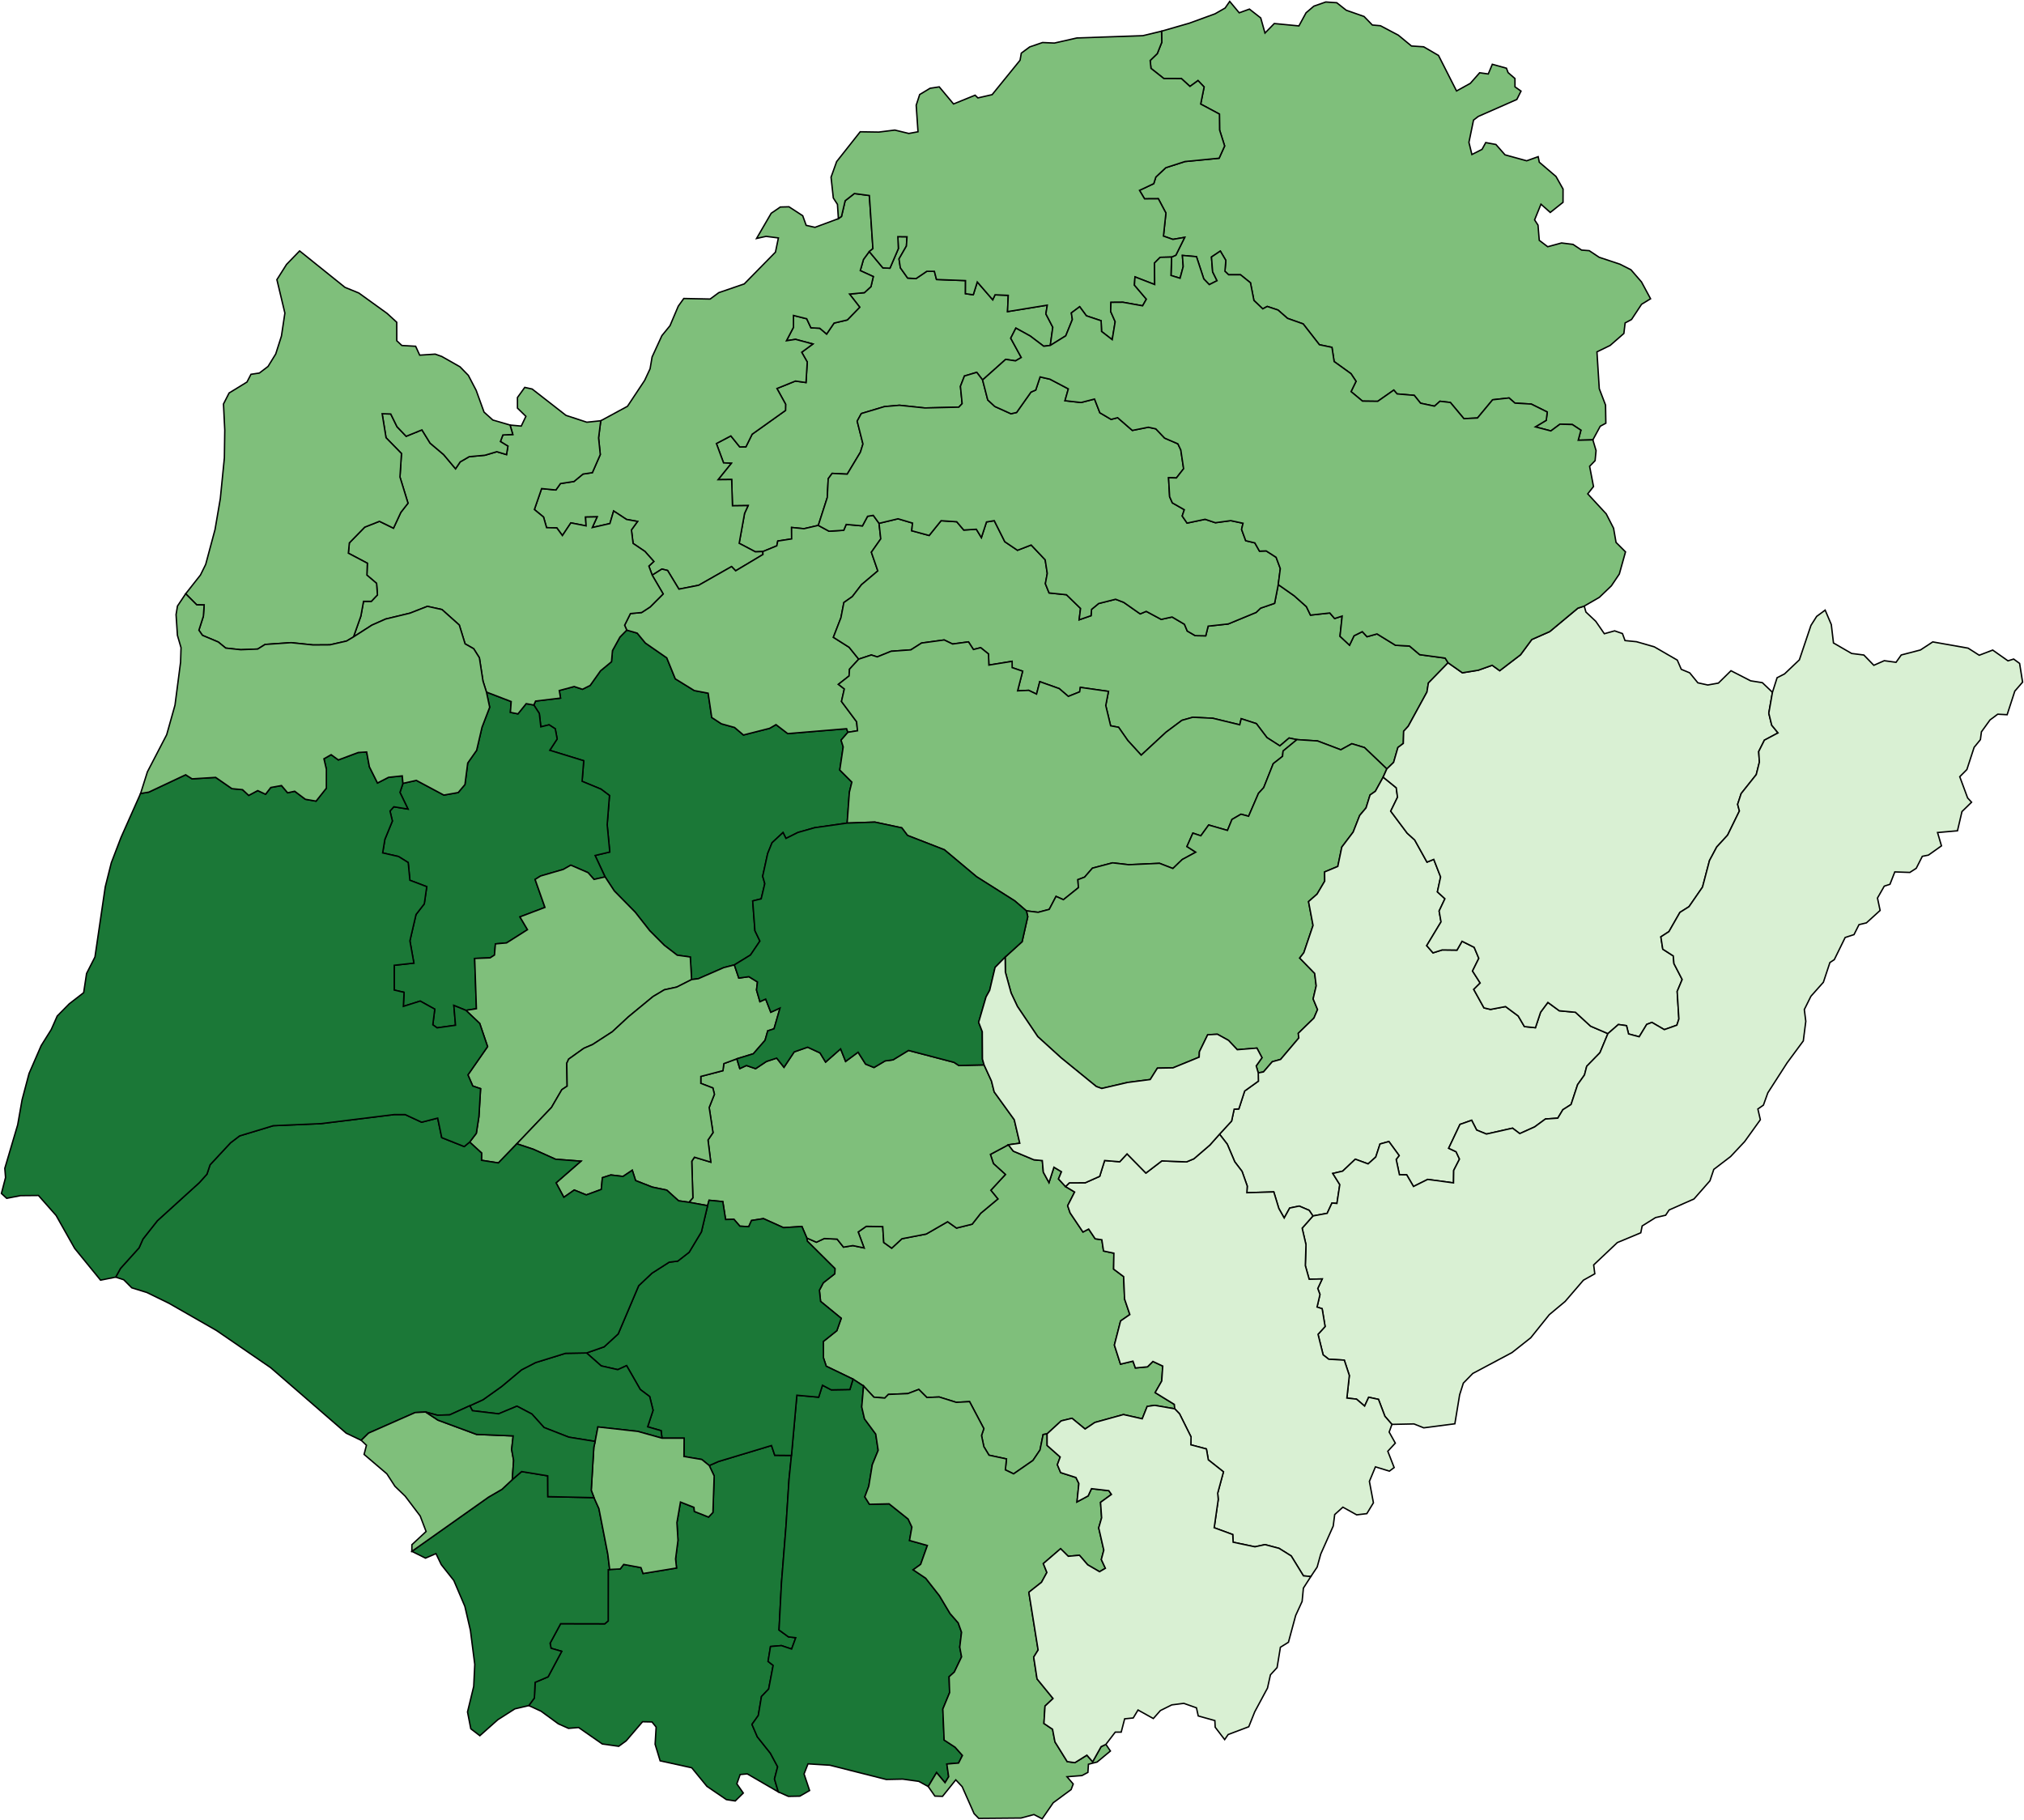 <?xml version="1.0" encoding="UTF-8"?>
<svg xmlns="http://www.w3.org/2000/svg" baseProfile="tiny" width="1440" height="1295">
  <g id="town" stroke="#000" stroke-width="1">
    <path d="M 747.235 245.769 742.581 246.34 732.953 239.055 722.755 233.443 719.095 240.62 726.599 254.349 722.5 256.745 715.502 255.68 699.081 270.337 694.914 264.899 686.162 267.519 683.317 274.847 684.54 287.17 682.177 289.671 658.047 290.25 639.909 288.343 629.272 289.278 612.789 294.226 609.85 299.631 613.965 315.859 612.148 321.713 602.77 337.335 592.036 336.791 589.257 340.571 588.58 353.968 582.196 373.792 572.009 376.156 563.168 375.275 563.23 383.404 553.354 384.932 552.673 388.328 542.733 392.417 537.414 392.588 525.888 386.52 529.727 365.256 532.26 359.701 521.113 359.842 520.541 341.168 510.878 341.266 520.293 329.589 514.773 329.314 509.678 315.543 519.981 310.127 526.281 317.942 530.678 317.915 535.119 308.922 558.87 291.993 558.943 287.609 552.761 276.395 565.924 271.09 573.432 272.161 574.321 257.533 570.368 250.617 578.318 244.743 566.017 241.431 559.521 242.434 564.525 232.852 564.515 224.427 573.959 226.789 576.943 233.208 583.228 233.534 588.115 237.647 593.416 229.839 602.831 227.618 611.664 218.546 604.4 209.2 614.984 208.216 619.655 203.903 621.323 196.767 612.043 192.535 614.329 184.565 618.443 178.968 628.149 190.592 633.156 190.812 639.149 176.898 638.779 168.373 645.32 168.453 644.88 175.053 639.626 184.192 640.567 190.502 645.746 197.818 651.672 198.24 659.31 193.053 664.778 193.029 666.285 198.849 686.927 199.633 686.885 208.945 692.452 209.709 695.304 200.607 706.286 213.269 707.937 209.729 717.338 210.116 716.827 221.691 745.11 217.086 744.111 223.339 749.028 232.82 747.235 245.769 Z" fill="#7fbf7b">
      <title>
        新營區 Xinying District
      </title>
    </path>
    <path d="M 618.443 178.968 614.329 184.565 612.043 192.535 621.323 196.767 619.655 203.903 614.984 208.216 604.4 209.2 611.664 218.546 602.831 227.618 593.416 229.839 588.115 237.647 583.228 233.534 576.943 233.208 573.959 226.789 564.515 224.427 564.525 232.852 559.521 242.434 566.017 241.431 578.318 244.743 570.368 250.617 574.321 257.533 573.432 272.161 565.924 271.09 552.761 276.395 558.943 287.609 558.87 291.993 535.119 308.922 530.678 317.915 526.281 317.942 519.981 310.127 509.678 315.543 514.773 329.314 520.293 329.589 510.878 341.266 520.541 341.168 521.113 359.842 532.26 359.701 529.727 365.256 525.888 386.52 537.414 392.588 542.733 392.417 542.825 394.487 523.388 406.115 520.488 403.095 497.103 416.377 483.026 419.162 474.963 405.868 470.929 404.861 464.003 409.21 461.633 402.744 465.178 399.461 458.874 392.334 450.416 386.624 449.239 377.011 453.616 370.974 445.75 369.553 436.578 363.543 433.923 372.496 421.381 375.336 424.847 367.718 416.615 367.871 416.99 374.13 406.162 372.002 400.131 381.035 396.172 375.594 388.861 375.406 386.704 367.857 380.188 362.5 385.33 347.601 395.499 348.592 398.745 344.028 408.364 342.553 414.783 337.266 421.435 336.267 427.075 323.39 425.86 311.559 427.407 299.349 446.426 289.055 458.636 270.644 462.513 262.338 463.936 253.97 470.914 238.783 476.675 231.718 482.573 217.806 486.485 212.358 505.238 212.75 511.394 208.199 529.516 201.984 551.704 179.383 553.798 169.293 545.014 168.166 538.262 169.66 548.672 151.729 555.183 147.278 561.315 147.111 571.095 153.465 573.565 160.326 579.843 161.736 596.48 155.559 598.684 153.994 601.292 142.822 607.857 137.681 618.529 139.111 621.059 176.911 618.443 178.968 Z" fill="#7fbf7b">
      <title>
        鹽水區 Yanshui District
      </title>
    </path>
    <path d="M 1072.944 51.633 1077.834 55.886 1077.865 61.798 1082.146 64.818 1079.164 70.769 1051.742 82.845 1048.361 85.445 1045.089 101.298 1047.205 109.927 1054.421 106.256 1057.043 101.437 1064.293 102.792 1070.757 110.154 1086.172 114.394 1094.356 111.465 1095.16 115.409 1107.032 125.547 1112.061 134.481 1112.031 143.94 1102.964 151.152 1096.34 145.268 1091.808 156.436 1094.248 160.189 1095.133 170.981 1101.148 175.533 1110.967 172.856 1119.14 173.867 1125.259 177.927 1130.674 178.338 1137.763 183.041 1152.566 187.964 1160.373 191.93 1167.859 200.575 1174.313 212.566 1167.913 216.488 1160.776 227.304 1156.22 229.754 1155.328 237.239 1145.54 245.781 1136.172 250.333 1137.828 276.548 1142.29 288.189 1142.505 301.097 1138.512 303.252 1133.267 312.941 1122.838 313.204 1124.752 306.066 1118.681 302.056 1109.889 301.782 1103.382 306.589 1092.349 303.695 1100.083 299.04 1100.818 293.131 1089.437 287.477 1077.836 286.798 1073.657 283.138 1061.947 284.429 1051.168 297.399 1041.505 297.858 1031.883 286.346 1024.474 285.482 1020.577 288.967 1010.668 286.863 1006.189 281.28 993.976 280.251 991.635 277.533 980.207 285.522 969.371 285.383 961.217 278.604 964.771 271.276 961.212 265.893 949.182 257.227 947.635 247.121 938.697 245.265 927.151 230.442 916.024 226.507 909.249 220.569 901.593 218.027 898.418 219.739 892.104 213.753 889.649 201.18 882.567 195.487 874.135 195.503 871.488 192.98 872.132 185.247 868.223 178.63 861.921 182.842 862.748 193.388 865.891 199.707 860.361 202.493 856.442 198.437 851.242 182.602 841.23 181.724 841.811 189.658 839.58 197.975 833.098 195.978 833.56 182.875 836.58 181.557 842.865 168.872 834.479 170.316 827.744 167.972 829.497 151.574 824.122 141.403 814.312 141.461 810.709 135.435 820.845 130.649 822.346 125.926 829.424 119.304 843.032 114.925 867.36 112.56 871.277 103.855 867.695 92.51 867.586 81.178 854.231 74.03 856.68 61.871 852.356 57.321 846.618 61.485 840.562 55.943 828.047 55.892 818.883 48.661 818.293 43.042 823.37 38.136 826.569 30.069 826.397 22.186 846.135 16.502 864.447 9.826 871.613 5.717 874.9 1 881.661 9.107 888.924 6.475 896.969 12.763 899.992 23.515 906.607 16.742 924.119 18.435 929.211 9.094 934.745 4.385 943.234 1.412 951.046 1.934 957.819 7.28 970.469 11.711 976.372 17.793 982.141 18.306 994.835 25.003 1004.206 32.723 1012.887 33.295 1023.439 39.442 1036.274 64.711 1046.101 59.276 1052.716 51.761 1058.843 52.62 1061.726 45.732 1071.78 48.525 1072.944 51.633 Z" fill="#7fbf7b">
      <title>
        白河區 Baihe District
      </title>
    </path>
    <path d="M 833.56 182.875 825.383 183.088 821.38 187.111 821.522 202.434 807.491 197.005 807.109 202.867 815.602 212.854 812.926 217.572 798.882 215.05 790.398 215.113 790.217 221.665 793.407 228.871 791.309 241.672 783.718 235.826 783.393 228.188 772.93 224.695 768.154 218.221 762.207 222.629 762.953 227.313 758.253 238.919 747.235 245.769 749.028 232.82 744.111 223.339 745.11 217.086 716.827 221.691 717.338 210.116 707.937 209.729 706.286 213.269 695.304 200.607 692.452 209.709 686.885 208.945 686.927 199.633 666.285 198.849 664.778 193.029 659.31 193.053 651.672 198.24 645.746 197.818 640.567 190.502 639.626 184.192 644.88 175.053 645.32 168.453 638.779 168.373 639.149 176.898 633.156 190.812 628.149 190.592 618.443 178.968 621.059 176.911 618.529 139.111 607.857 137.681 601.292 142.822 598.684 153.994 596.48 155.559 595.813 145.407 592.871 140.86 591.256 126.072 595.243 114.957 611.999 93.754 625.23 93.965 636.629 92.541 646.58 94.952 653.124 93.751 651.832 74.876 654.319 67.251 661.696 62.801 668.239 61.797 678.4 73.963 693.753 67.727 695.737 69.657 705.861 67.338 725.738 42.842 726.629 37.772 732.624 33.364 741.73 30.251 750.156 30.633 766.158 27.007 813.053 25.382 826.397 22.186 826.569 30.069 823.37 38.136 818.293 43.042 818.883 48.661 828.047 55.892 840.562 55.943 846.618 61.485 852.356 57.321 856.68 61.871 854.231 74.03 867.586 81.178 867.695 92.51 871.277 103.855 867.36 112.56 843.032 114.925 829.424 119.304 822.346 125.926 820.845 130.649 810.709 135.435 814.312 141.461 824.122 141.403 829.497 151.574 827.744 167.972 834.479 170.316 842.865 168.872 836.58 181.557 833.56 182.875 Z" fill="#7fbf7b">
      <title>
        後壁區 Houbi District
      </title>
    </path>
    <path d="M 603.229 521.002 598.394 526.595 599.906 531.381 597.475 547.824 606.08 556.438 604.306 563.622 602.719 585.587 579.628 588.875 567.691 592.265 559.177 596.51 557.099 592.312 549.287 599.565 546.179 607.235 542.621 623.426 544.13 628.655 541.569 639.481 535.524 640.978 537.108 662.17 540.654 669.528 533.953 679.447 522.454 686.483 514.818 688.465 496.866 696.305 492.052 696.921 491.109 680.856 481.801 679.576 472.676 672.582 462.239 662.133 451.918 648.975 437.055 633.87 430.506 623.884 423.371 608.622 433.822 606.166 431.98 586.745 433.624 565.963 427.611 561.448 414.134 555.858 415.286 541.233 391.128 533.811 396.389 525.76 395.047 518.51 390.663 515.678 384.773 517.124 383.699 507.61 379.793 501.578 381.036 498.777 398.796 496.656 397.904 491.281 408.507 488.432 414.379 490.385 419.866 487.655 427.235 477.25 435.043 470.789 435.75 462.861 441.068 453.232 445.901 448.282 453.357 450.44 459.151 457.466 474.389 468.039 480.45 482.949 493.962 491.295 503.824 493.168 506.397 510.474 513.229 514.942 522.628 517.552 528.945 522.904 547.537 518.169 552.102 515.531 560.46 521.928 602.32 518.436 603.229 521.002 Z" fill="#1b7837">
      <title>
        麻豆區 Madou District
      </title>
    </path>
    <path d="M 625.408 372.324 626.635 383.365 619.943 392.891 624.534 406.165 612.931 415.964 606.396 424.455 600.393 428.664 598.296 439.492 592.911 453.409 604.129 460.508 610.942 468.965 604.413 476.077 604.084 480.904 596.485 486.877 600.715 490.149 598.678 499.057 609.454 513.494 610.089 519.902 603.229 521.002 602.32 518.436 560.46 521.928 552.102 515.531 547.537 518.169 528.945 522.904 522.628 517.552 513.229 514.942 506.397 510.474 503.824 493.168 493.962 491.295 480.45 482.949 474.389 468.039 459.151 457.466 453.357 450.44 445.901 448.282 444.385 444.825 448.52 436.521 456.502 435.775 462.557 431.816 471.809 422.553 464.003 409.21 470.929 404.861 474.963 405.868 483.026 419.162 497.103 416.377 520.488 403.095 523.388 406.115 542.825 394.487 542.733 392.417 552.673 388.328 553.354 384.932 563.23 383.404 563.168 375.275 572.009 376.156 582.196 373.792 589.794 377.918 600.279 377.278 602.038 373.099 613.588 374.14 617.25 367.309 621.293 366.639 625.408 372.324 Z" fill="#7fbf7b">
      <title>
        下營區 Xiaying District
      </title>
    </path>
    <path d="M 909.424 415.91 920.798 423.885 929.462 431.604 932.355 437.625 946.117 436.1 949.529 440.054 954.905 438.301 953.37 452.681 960.148 459.012 963.344 452.324 969.236 449.389 972.598 452.998 979.714 451.004 992.829 459.082 1002.8 459.61 1010.041 465.745 1028.189 468.222 1030.274 471.53 1016.262 485.916 1015.216 492.366 1001.934 516.656 998.648 520.241 998.413 528.911 994.566 531.804 991.51 542.385 986.685 547.048 970.778 531.865 961.785 529.123 953.943 533.429 937.392 527.16 922.714 526.217 917.142 525.063 910.573 530.654 901.388 524.756 893.856 514.824 883.076 511.334 882.036 515.665 862.872 511.007 848.604 510.31 840.871 512.495 829.532 520.972 811.92 537.256 802.346 526.772 795.837 517.433 790.163 516.375 786.694 501.925 788.628 491.883 768.641 489.039 768.116 492.239 760.072 495.456 753.6 489.911 739.76 484.973 737.471 493.831 731.856 491.146 723.978 491.505 727.568 477.53 720.112 474.984 720.08 470.501 703.548 473.186 703.276 465.253 697.721 460.794 692.55 462.101 689.045 456.666 677.736 458.191 671.765 455.307 655.645 457.498 648.053 462.341 633.984 463.359 624.145 467.352 619.907 466.002 610.942 468.965 604.129 460.508 592.911 453.409 598.296 439.492 600.393 428.664 606.396 424.455 612.931 415.964 624.534 406.165 619.943 392.891 626.635 383.365 625.408 372.324 638.921 369.086 649.235 372.14 648.648 377.606 661.057 380.964 669.542 370.46 680.685 371.2 685.669 377.086 694.62 376.535 698.223 382.463 701.852 371.346 707.378 370.434 714.88 385.395 723.903 391.495 733.635 387.745 743.612 398.282 745.104 407.945 743.743 415.279 746.374 421.843 758.744 423.128 768.777 432.877 767.771 440.952 776.221 438.032 776.598 433.551 781.627 429.384 793.709 426.332 799.529 428.573 811.207 436.751 815.51 434.946 826.124 440.655 833.904 438.962 842.68 444.122 844.706 448.958 850.318 452.232 857.836 452.361 859.551 445.471 873.877 443.902 893.7 435.703 896.883 432.661 906.817 429.251 909.424 415.91 Z" fill="#7fbf7b">
      <title>
        六甲區 Liujia District
      </title>
    </path>
    <path d="M 922.714 526.217 912.862 534.309 912.489 538.101 905.87 543.297 899.103 560.317 895.353 564.441 888.332 580.72 882.915 579.27 876.505 582.989 873.302 590.81 859.912 586.963 854.356 594.626 848.684 592.731 844.451 602.271 850.728 606.287 841.088 611.52 834.462 617.897 824.959 614.213 803.055 615.206 791.548 613.877 777.205 617.659 771.652 624.04 766.886 625.842 767.271 631.509 756.591 640.085 751.331 637.747 746.481 646.988 738.591 649.072 730.254 648.05 721.944 640.919 694.797 623.752 671.909 604.582 645.656 594.362 641.587 588.973 622.42 584.893 602.719 585.587 604.306 563.622 606.08 556.438 597.475 547.824 599.906 531.381 598.394 526.595 603.229 521.002 610.089 519.902 609.454 513.494 598.678 499.057 600.715 490.149 596.485 486.877 604.084 480.904 604.413 476.077 610.942 468.965 619.907 466.002 624.145 467.352 633.984 463.359 648.053 462.341 655.645 457.498 671.765 455.307 677.736 458.191 689.045 456.666 692.55 462.101 697.721 460.794 703.276 465.253 703.548 473.186 720.08 470.501 720.112 474.984 727.568 477.53 723.978 491.505 731.856 491.146 737.471 493.831 739.76 484.973 753.6 489.911 760.072 495.456 768.116 492.239 768.641 489.039 788.628 491.883 786.694 501.925 790.163 516.375 795.837 517.433 802.346 526.772 811.92 537.256 829.532 520.972 840.871 512.495 848.604 510.31 862.872 511.007 882.036 515.665 883.076 511.334 893.856 514.824 901.388 524.756 910.573 530.654 917.142 525.063 922.714 526.217 Z" fill="#7fbf7b">
      <title>
        官田區 Guantian District
      </title>
    </path>
    <path d="M 986.685 547.048 984.055 552.901 978.545 562.931 974.749 565.577 971.902 574.779 967.381 580.133 962.733 591.989 954.661 602.649 951.796 616.433 942.418 620.339 942.496 626.892 937.038 636.133 930.98 641.431 934.192 658.39 927.62 677.825 924.689 681.607 935.344 692.535 936.438 701.358 934.253 710.66 937.399 718.259 934.817 724.309 923.669 735.154 924.066 738.457 911.109 753.728 905.165 755.381 898.892 762.648 895.204 763.323 893.738 758.341 897.856 752.495 894.248 745.682 880.269 746.81 874.05 740.184 866.133 735.817 859.221 736.184 853.338 748.28 853.169 752.122 834.557 759.732 823.448 759.933 818.347 768.04 802.111 770.141 783.869 774.399 779.984 773.004 754.884 752.55 738.312 737.501 723.869 716.057 719.355 706.48 715.274 691.583 715.116 680.942 727.191 669.959 731.209 652.192 730.254 648.05 738.591 649.072 746.481 646.988 751.331 637.747 756.591 640.085 767.271 631.509 766.886 625.842 771.652 624.04 777.205 617.659 791.548 613.877 803.055 615.206 824.959 614.213 834.462 617.897 841.088 611.52 850.728 606.287 844.451 602.271 848.684 592.731 854.356 594.626 859.912 586.963 873.302 590.81 876.505 582.989 882.915 579.27 888.332 580.72 895.353 564.441 899.103 560.317 905.87 543.297 912.489 538.101 912.862 534.309 922.714 526.217 937.392 527.16 953.943 533.429 961.785 529.123 970.778 531.865 986.685 547.048 Z" fill="#7fbf7b">
      <title>
        大內區 Danei District
      </title>
    </path>
    <path d="M 379.793 501.578 383.699 507.61 384.773 517.124 390.663 515.678 395.047 518.51 396.389 525.76 391.128 533.811 415.286 541.233 414.134 555.858 427.611 561.448 433.624 565.963 431.98 586.745 433.822 606.166 423.371 608.622 430.506 623.884 422.616 625.664 418.395 620.863 406.091 615.526 400.754 618.551 384.61 623.242 380.708 625.684 387.714 645.577 369.92 652.327 375.295 661.422 360.403 670.848 352.467 671.543 351.809 679.471 348.728 681.474 337.722 681.905 338.957 717.679 331.478 718.82 322.899 715.323 324.1 729.42 310.986 731.267 307.927 729.082 309.32 717.956 298.962 712.231 286.964 716.005 287.481 706.007 280.478 704.39 280.476 686.753 294.457 685.208 291.63 669.377 295.983 650.632 301.86 643.029 303.617 630.821 291.618 626.269 290.41 613.65 283.527 609.374 272.234 606.796 273.824 597.149 279.168 584.124 277.469 577.02 280.198 573.981 290.268 575.616 284.554 563.759 286.688 557.317 296.216 555.204 315.802 565.662 325.993 563.847 330.783 558.159 332.761 542.849 339.103 533.819 342.928 517.386 348.377 503.178 346.084 492.376 363.694 499.125 363.14 506.807 368.505 507.871 374.376 500.612 379.793 501.578 Z" fill="#1b7837">
      <title>
        佳里區 Jiali District
      </title>
    </path>
    <path d="M 427.407 299.349 425.86 311.559 427.075 323.39 421.435 336.267 414.783 337.266 408.364 342.553 398.745 344.028 395.499 348.592 385.33 347.601 380.188 362.5 386.704 367.857 388.861 375.406 396.172 375.594 400.131 381.035 406.162 372.002 416.99 374.13 416.615 367.871 424.847 367.718 421.381 375.336 433.923 372.496 436.578 363.543 445.75 369.553 453.616 370.974 449.239 377.011 450.416 386.624 458.874 392.334 465.178 399.461 461.633 402.744 464.003 409.21 471.809 422.553 462.557 431.816 456.502 435.775 448.52 436.521 444.385 444.825 445.901 448.282 441.068 453.232 435.75 462.861 435.043 470.789 427.235 477.25 419.866 487.655 414.379 490.385 408.507 488.432 397.904 491.281 398.796 496.656 381.036 498.777 379.793 501.578 374.376 500.612 368.505 507.871 363.14 506.807 363.694 499.125 346.084 492.376 343.621 484.578 341.053 467.961 336.997 461.534 330.879 458.05 326.76 444.676 314.445 433.669 304.077 431.393 291.673 436.249 274.313 440.435 264.571 444.763 251.481 453.16 256.732 438.312 258.634 427.83 264.208 427.813 268.53 423.256 267.913 415.025 261.043 409.172 261.348 400.7 247.838 393.575 248.546 386.238 259.502 375.021 269.957 370.894 279.95 375.78 285.179 364.528 290.277 358.005 284.555 339.398 285.622 322.654 274.644 311.406 271.88 294.344 278.013 294.527 282.459 303.569 288.964 310.405 300.185 305.839 306.011 315.282 315.627 323.416 324.108 333.515 327.408 328.607 333.819 324.899 345.02 323.878 353.469 321.363 360.36 323.421 361.364 317.416 356.014 314.135 357.778 309.464 364.834 309.109 362.878 302.398 370.848 303.132 374.158 296.203 368.158 290.357 368.148 282.819 373.35 275.605 378.608 276.767 402.686 295.521 417.484 300.38 427.407 299.349 Z" fill="#7fbf7b">
      <title>
        學甲區 Xuejia District
      </title>
    </path>
    <path d="M 430.506 623.884 437.055 633.87 451.918 648.975 462.239 662.133 472.676 672.582 481.801 679.576 491.109 680.856 492.052 696.921 481.43 702.286 472.617 704.211 464.608 708.997 447.183 723.341 435.661 734.02 421.639 743.109 415.329 745.834 404.59 753.511 403.243 756.41 403.515 772.718 399.713 775.26 392.376 787.881 367.714 813.759 354.584 827.382 342.562 825.492 342.641 820.32 334.134 812.538 338.878 806.308 340.736 794.346 341.92 774.548 336.351 772.645 332.913 764.744 346.897 744.623 341.305 728.137 331.478 718.82 338.957 717.679 337.722 681.905 348.728 681.474 351.809 679.471 352.467 671.543 360.403 670.848 375.295 661.422 369.92 652.327 387.714 645.577 380.708 625.684 384.61 623.242 400.754 618.551 406.091 615.526 418.395 620.863 422.616 625.664 430.506 623.884 Z" fill="#7fbf7b">
      <title>
        西港區 Xigang District
      </title>
    </path>
    <path d="M 758.078 844.196 764.565 848.067 759.608 857.8 761.328 862.881 770.487 876.517 774.542 874.416 779.173 881.333 783.932 882.043 785.128 890.029 792.496 891.587 792.296 902.917 799.443 908.267 800.095 924.182 803.84 935.233 797.265 939.787 792.841 956.962 797.19 970.528 806.06 968.397 807.782 973.232 816.391 972.43 820.248 968.603 827.252 971.884 826.543 982.522 821.849 990.779 835.492 999.16 835.787 1002.314 821.505 999.842 816.174 1000.608 812.655 1009.412 799.296 1006.401 778.935 1012.03 772 1016.68 762.708 1009.054 755.016 1010.893 744.987 1020.111 742.167 1020.592 739.917 1031.617 734.915 1039.034 721.143 1048.58 715.264 1045.746 716.066 1037.966 703.628 1035.3 699.966 1029.224 698.31 1021.285 699.971 1016.415 689.81 997.206 680.331 997.705 668.207 993.906 659.446 994.26 653.683 988.518 645.884 991.487 632.05 992.063 629.477 994.662 621.744 994.035 614.404 986.118 606.897 981.205 587.834 972 585.865 966.079 585.766 954.402 595.381 946.714 598.496 937.911 583.802 925.869 582.969 917.933 585.76 912.626 593.934 906.212 594.053 902.567 574.379 883.012 574.031 880.794 580.828 883.782 586.473 881.149 595.586 881.587 600.117 887.275 606.78 886.173 614.761 887.837 610.563 876.486 616.317 872.474 628.043 872.677 628.759 883.962 634.425 888.028 641.676 881.313 659 877.944 674.197 869.196 680.527 873.707 691.651 870.95 697.779 863.144 709.96 853.001 704.918 846.82 715.31 835.585 706.793 827.862 704.62 821.3 717.399 814.46 720.963 819.008 735.58 825.131 741.568 825.7 742.3 833.979 746.314 841.337 749.842 830.416 755.205 833.641 753.084 838.755 758.078 844.196 Z" fill="#7fbf7b">
      <title>
        新化區 Xinhua District
      </title>
    </path>
    <path d="M 700.14 757.63 705.413 769.132 707.325 776.826 721.624 796.644 725.544 813.362 717.399 814.46 704.62 821.3 706.793 827.862 715.31 835.585 704.918 846.82 709.96 853.001 697.779 863.144 691.651 870.95 680.527 873.707 674.197 869.196 659 877.944 641.676 881.313 634.425 888.028 628.759 883.962 628.043 872.677 616.317 872.474 610.563 876.486 614.761 887.837 606.78 886.173 600.117 887.275 595.586 881.587 586.473 881.149 580.828 883.782 574.031 880.794 570.537 872.599 557.424 873.421 543.168 866.996 534.661 868.333 532.694 872.707 526.397 872.38 522.171 867.482 516.23 867.649 514.245 854.88 504.47 853.943 503.426 857.781 490.125 855.348 492.957 852.21 492.167 826.194 494.076 823.297 505.681 826.804 503.712 811.079 507.271 805.826 504.544 787.928 508.277 778.538 507.173 774.049 498.59 770.754 498.614 765.827 514.351 761.72 514.99 756.698 524.221 753.296 526.337 760.253 531.057 758.06 537.598 760.309 545.302 755.175 552.582 752.797 557.772 759.325 565.043 748.375 574.631 745.022 583.416 749.105 587.378 755.627 598.07 746.219 601.611 755.153 610.497 748.594 615.833 757.044 621.811 759.486 629.716 754.794 635.35 754.032 646.387 747.334 678.751 755.809 682.171 758.041 700.14 757.63 Z" fill="#7fbf7b">
      <title>
        新市區 Xinshi District
      </title>
    </path>
    <path d="M 524.221 753.296 514.99 756.698 514.351 761.72 498.614 765.827 498.59 770.754 507.173 774.049 508.277 778.538 504.544 787.928 507.271 805.826 503.712 811.079 505.681 826.804 494.076 823.297 492.167 826.194 492.957 852.21 490.125 855.348 482.808 854.325 474.347 846.695 464.066 844.572 452.21 839.929 449.842 832.576 443.265 836.975 434.566 835.944 428.565 837.883 427.805 846.205 417.134 850.138 408.55 846.644 401.149 851.826 395.622 841.549 413.318 826.125 395.251 824.747 379.366 817.616 367.714 813.759 392.376 787.881 399.713 775.26 403.515 772.718 403.243 756.41 404.59 753.511 415.329 745.834 421.639 743.109 435.661 734.02 447.183 723.341 464.608 708.997 472.617 704.211 481.43 702.286 492.052 696.921 496.866 696.305 514.818 688.465 522.454 686.483 525.632 695.86 532.802 694.861 538.925 698.636 538.231 704.347 540.648 712.636 544.751 710.784 548.391 720.162 554.957 717.19 550.688 731.948 546.227 733.404 544.301 740.144 535.961 749.709 524.221 753.296 Z" fill="#7fbf7b">
      <title>
        安定區 Anding District
      </title>
    </path>
    <path d="M 1143.975 735.375 1138.303 748.954 1128.905 758.58 1127.299 764.782 1122.414 771.664 1117.762 785.788 1111.914 789.513 1108.311 795.512 1099.504 796.124 1091.806 801.764 1081.244 806.508 1076.137 802.648 1057.539 806.822 1050.585 803.991 1047.025 797.032 1038.721 799.96 1030.676 816.928 1035.941 819.409 1038.381 824.64 1034.258 832.705 1034.125 841.572 1015.752 839.094 1005.647 844.133 1000.812 835.839 995.641 835.771 993.324 824.876 995.433 822.125 988.147 812.147 981.843 813.898 978.789 823.198 973.345 828.055 964.243 824.721 955.252 833.211 948.231 834.86 953.22 842.81 951.174 856.202 947.642 855.893 944.236 863.221 934.09 865.104 931.442 861.104 924.387 858.072 917.571 859.475 913.653 866.554 909.838 859.79 906.247 848.002 887.094 848.568 887.369 843.84 883.671 833.381 878.475 826.562 873.148 814.028 867.646 806.912 876.232 797.586 878.057 789.12 881.385 788.936 885.53 776.192 895.284 769.186 895.204 763.323 898.892 762.648 905.165 755.381 911.109 753.728 924.066 738.457 923.669 735.154 934.817 724.309 937.399 718.259 934.253 710.66 936.438 701.358 935.344 692.535 924.689 681.607 927.62 677.825 934.192 658.39 930.98 641.431 937.038 636.133 942.496 626.892 942.418 620.339 951.796 616.433 954.661 602.649 962.733 591.989 967.381 580.133 971.902 574.779 974.749 565.577 978.545 562.931 984.055 552.901 993.39 560.472 994.287 567.175 989.442 577.109 1001.155 592.768 1006.51 597.615 1015.256 613.362 1020.072 611.408 1024.941 623.889 1022.653 634.523 1028.009 639.418 1023.885 648.124 1025.24 655.863 1015.049 672.775 1019.535 677.914 1026.093 675.818 1036.584 675.953 1040.188 669.66 1048.822 673.976 1052.122 681.82 1047.639 690.82 1053.087 699.361 1048.516 703.928 1055.791 717.057 1060.445 718.156 1071.149 716.123 1080.136 722.804 1084.564 730.356 1092.393 731.17 1096.063 720.147 1101.255 713.168 1109.374 719.106 1120.887 720.178 1131.656 730.065 1143.975 735.375 Z" fill="#d9f0d3">
      <title>
        玉井區 Yujing District
      </title>
    </path>
    <path d="M 1127.118 431.209 1128.332 435.45 1135.318 442.024 1141.427 450.862 1148.747 448.815 1154.315 450.754 1156.141 455.736 1164.322 456.549 1176.943 460.184 1193.332 469.643 1196.177 476.204 1202.154 478.684 1207.964 485.796 1215.018 487.344 1222.592 485.986 1231.517 477.193 1245.511 484.376 1253.844 485.681 1261.037 492.549 1258.439 507.419 1260.513 515.948 1264.999 521.429 1255.317 526.575 1251.254 534.692 1251.744 542.182 1249.52 551.093 1238.79 564.561 1236.262 572.239 1237.527 576.972 1229.139 594.142 1221.39 602.593 1216.245 612.234 1211.279 631.137 1201.669 645.051 1195.21 649.121 1187.391 662.793 1181.648 666.52 1183.004 675.293 1190.462 680.094 1190.957 685.564 1196.81 696.863 1193.254 705.326 1194.476 724.937 1193.03 729.366 1184.114 732.542 1175.274 727.392 1171.584 728.809 1166.235 737.611 1158.665 735.617 1157.199 729.701 1151.417 728.895 1143.975 735.375 1131.656 730.065 1120.887 720.178 1109.374 719.106 1101.255 713.168 1096.063 720.147 1092.393 731.17 1084.564 730.356 1080.136 722.804 1071.149 716.123 1060.445 718.156 1055.791 717.057 1048.516 703.928 1053.087 699.361 1047.639 690.82 1052.122 681.82 1048.822 673.976 1040.188 669.66 1036.584 675.953 1026.093 675.818 1019.535 677.914 1015.049 672.775 1025.24 655.863 1023.885 648.124 1028.009 639.418 1022.653 634.523 1024.941 623.889 1020.072 611.408 1015.256 613.362 1006.51 597.615 1001.155 592.768 989.442 577.109 994.287 567.175 993.39 560.472 984.055 552.901 986.685 547.048 991.51 542.385 994.566 531.804 998.413 528.911 998.648 520.241 1001.934 516.656 1015.216 492.366 1016.262 485.916 1030.274 471.53 1040.428 478.66 1051.738 476.827 1061.621 473.313 1066.978 477.174 1081.797 465.843 1089.811 454.982 1102.564 449.358 1122.613 432.672 1127.118 431.209 Z" fill="#d9f0d3">
      <title>
        楠西區 Nanxi District
      </title>
    </path>
    <path d="M 1432.643 468.888 1436.881 472.001 1439 485.308 1433.462 491.7 1428.003 508.487 1421.303 508.127 1415.82 512.203 1409.714 520.663 1408.985 526.228 1404.522 531.686 1399.37 547.488 1394.293 552.6 1399.886 567.688 1402.693 570.749 1395.873 577.383 1392.669 591.071 1378.493 592.318 1381.285 601.784 1372.008 608.363 1367.657 609.239 1363.338 617.751 1358.777 620.696 1348.084 620.325 1344.634 629.135 1340.588 630.455 1335.757 638.916 1337.628 647.739 1327.883 656.582 1322.609 657.849 1319.06 664.934 1312.76 666.987 1305.042 682.731 1301.915 684.792 1297.272 698.82 1288.392 708.797 1283.709 718.243 1284.761 726.621 1282.984 740.558 1271.476 756.144 1257.75 777.486 1254.603 786.247 1250.654 788.995 1252.425 796.635 1241.22 812.221 1231.258 822.833 1219.302 831.962 1216.565 840.083 1205.212 853.006 1187.524 860.836 1185.055 864.573 1177.83 866.275 1168.339 872.207 1167.351 877.082 1150.687 884.026 1133.841 899.935 1134.641 906.243 1126.535 910.799 1113.53 925.931 1102.284 935.304 1089.068 951.764 1075.716 962.311 1047.852 977.144 1041.119 984.018 1038.478 992.335 1035.079 1012.965 1012.938 1015.843 1005.98 1013.06 990.303 1013.398 985.303 1007.616 980.735 995.579 973.773 994.076 970.882 1000.371 965.111 995.424 958.25 994.66 959.998 978.606 956.401 967.657 945.339 967.024 941.356 963.906 937.721 949.31 942.761 943.762 940.657 931.093 937.025 929.898 939.106 920.989 937.535 916.697 940.684 909.91 931.413 910.121 928.684 900.406 929.149 885.53 926.427 873.795 934.09 865.104 944.236 863.221 947.642 855.893 951.174 856.202 953.22 842.81 948.231 834.86 955.252 833.211 964.243 824.721 973.345 828.055 978.789 823.198 981.843 813.898 988.147 812.147 995.433 822.125 993.324 824.876 995.641 835.771 1000.812 835.839 1005.647 844.133 1015.752 839.094 1034.125 841.572 1034.258 832.705 1038.381 824.64 1035.941 819.409 1030.676 816.928 1038.721 799.96 1047.025 797.032 1050.585 803.991 1057.539 806.822 1076.137 802.648 1081.244 806.508 1091.806 801.764 1099.504 796.124 1108.311 795.512 1111.914 789.513 1117.762 785.788 1122.414 771.664 1127.299 764.782 1128.905 758.58 1138.303 748.954 1143.975 735.375 1151.417 728.895 1157.199 729.701 1158.665 735.617 1166.235 737.611 1171.584 728.809 1175.274 727.392 1184.114 732.542 1193.03 729.366 1194.476 724.937 1193.254 705.326 1196.81 696.863 1190.957 685.564 1190.462 680.094 1183.004 675.293 1181.648 666.52 1187.391 662.793 1195.21 649.121 1201.669 645.051 1211.279 631.137 1216.245 612.234 1221.39 602.593 1229.139 594.142 1237.527 576.972 1236.262 572.239 1238.79 564.561 1249.52 551.093 1251.744 542.182 1251.254 534.692 1255.317 526.575 1264.999 521.429 1260.513 515.948 1258.439 507.419 1261.037 492.549 1264.339 482.163 1269.615 479.468 1280.178 469.446 1288.426 444.935 1292.483 438.541 1298.53 434.074 1302.901 444.333 1304.452 457.441 1317.372 464.914 1326.064 466.02 1333.154 473.33 1340.579 470.048 1348.964 471.202 1352.659 465.989 1366.323 462.426 1375.083 456.684 1400.235 461.128 1408.151 466.172 1417.723 462.499 1428.6 470.16 1432.643 468.888 Z" fill="#d9f0d3">
      <title>
        南化區 Nanhua District
      </title>
    </path>
    <path d="M 934.09 865.104 926.427 873.795 929.149 885.53 928.684 900.406 931.413 910.121 940.684 909.91 937.535 916.697 939.106 920.989 937.025 929.898 940.657 931.093 942.761 943.762 937.721 949.31 941.356 963.906 945.339 967.024 956.401 967.657 959.998 978.606 958.25 994.66 965.111 995.424 970.882 1000.371 973.773 994.076 980.735 995.579 985.303 1007.616 990.303 1013.398 988.337 1018.859 992.715 1026.708 987.366 1032.502 991.885 1044.095 988.494 1046.645 978.566 1043.604 974.276 1053.933 977.142 1069.166 972.452 1076.883 965.224 1077.744 955.406 1072.289 949.597 1077.539 948.542 1085.712 939.656 1105.631 937.111 1114.883 932.627 1121.615 927.351 1121.152 918.641 1106.98 910.001 1101.578 900.018 1098.928 892.839 1100.477 877.324 1097.214 877.038 1091.745 863.837 1086.914 866.734 1066.777 866.341 1062.292 870.448 1047.135 859.671 1038.619 858.318 1030.879 847.263 1027.928 847.388 1022.313 839.205 1005.875 835.787 1002.314 835.492 999.16 821.849 990.779 826.543 982.522 827.252 971.884 820.248 968.603 816.391 972.43 807.782 973.232 806.06 968.397 797.19 970.528 792.841 956.962 797.265 939.787 803.84 935.233 800.095 924.182 799.443 908.267 792.296 902.917 792.496 891.587 785.128 890.029 783.932 882.043 779.173 881.333 774.542 874.416 770.487 876.517 761.328 862.881 759.608 857.8 764.565 848.067 758.078 844.196 760.803 841.547 772.068 841.497 782.379 836.91 785.908 825.643 796.656 826.526 801.851 820.931 815.261 834.584 826.611 825.911 844.17 826.623 849.402 824.427 860.807 814.62 867.646 806.912 873.148 814.028 878.475 826.562 883.671 833.381 887.369 843.84 887.094 848.568 906.247 848.002 909.838 859.79 913.653 866.554 917.571 859.475 924.387 858.072 931.442 861.104 934.09 865.104 Z" fill="#d9f0d3">
      <title>
        左鎮區 Zuozhen District
      </title>
    </path>
    <path d="M 433.771 1116.6 441.254 1116.245 443.731 1113.007 456.018 1115.288 457.534 1119.484 481.332 1115.567 480.647 1109.11 482.354 1095.818 481.598 1083.251 484.131 1068.633 493.745 1072.426 494.038 1075.334 504.112 1079.327 507.202 1076.042 508.1 1050.084 504.602 1042.677 511.174 1039.803 548.886 1028.415 551.209 1035.372 563.095 1035.48 561.374 1052.418 559.214 1085.858 555.996 1126.189 554.246 1159.68 560.936 1164.541 566.161 1165.157 563.201 1173.222 555.935 1170.773 548.192 1171.424 546.45 1182.007 550.075 1184.882 546.867 1201.666 541.766 1206.961 539.496 1220.497 535.006 1226.83 538.807 1235.667 548.132 1247.388 553.263 1256.971 551.017 1265.679 553.741 1274.856 531.655 1262.036 526.577 1262.504 524.238 1269.093 528.82 1275.668 523.101 1281.305 516.799 1280.337 502.952 1270.907 492.149 1257.699 469.668 1252.756 466.088 1240.963 466.817 1228.75 463.862 1225.089 457.147 1224.956 445.492 1238.541 440.192 1242.405 428.512 1240.766 411.656 1229.051 404.476 1229.652 397.214 1226.411 384.908 1217.428 376.214 1213.44 380.19 1208.042 380.711 1196.911 389.959 1192.971 399.64 1174.845 392.066 1172.686 391.367 1169.086 398.873 1155.185 430.29 1155.254 432.709 1153.198 432.745 1116.743 433.771 1116.6 Z" fill="#1b7837">
      <title>
        仁德區 Rende District
      </title>
    </path>
    <path d="M 614.404 986.118 613.106 1000.99 615.064 1009.472 623.057 1020.299 624.797 1031.835 620.599 1042.111 618.12 1057.322 615.267 1064.945 618.573 1070.231 632.562 1069.903 646.091 1080.706 648.781 1086.433 647.097 1095.982 659.789 1099.538 655.014 1112.965 649.667 1116.832 658.608 1122.835 668.34 1135.244 675.92 1147.94 681.733 1154.617 684.112 1161.278 682.835 1171.864 684.137 1178.766 678.963 1189.581 675.258 1192.914 675.617 1204.246 670.798 1215.9 671.724 1237.974 679.494 1243.034 684.748 1248.92 682.007 1254.327 673.647 1255.028 674.94 1264.049 672.357 1268.323 666.34 1261.103 660.4 1271.027 653.649 1267.351 642.274 1265.771 630.533 1266.012 590.437 1255.87 574.857 1254.909 572.054 1262.087 575.997 1273.88 569.056 1277.886 560.903 1278.044 553.741 1274.856 551.017 1265.679 553.263 1256.971 548.132 1247.388 538.807 1235.667 535.006 1226.83 539.496 1220.497 541.766 1206.961 546.867 1201.666 550.075 1184.882 546.45 1182.007 548.192 1171.424 555.935 1170.773 563.201 1173.222 566.161 1165.157 560.936 1164.541 554.246 1159.68 555.996 1126.189 559.214 1085.858 561.374 1052.418 563.095 1035.48 566.938 992.639 582.453 994.044 585.158 985.535 591.391 988.816 604.66 988.584 606.897 981.205 614.404 986.118 Z" fill="#1b7837">
      <title>
        歸仁區 Guiren District
      </title>
    </path>
    <path d="M 744.987 1020.111 745.003 1028.388 754.292 1036.606 752.271 1042.065 754.604 1047.691 765.502 1051.187 767.585 1055.481 766.249 1068.531 774.157 1064.278 776.536 1059.116 788.878 1060.547 790.763 1063.215 783.002 1068.848 783.777 1079.837 781.697 1087.021 785.321 1102.85 783.551 1109.542 786.446 1115.762 782.285 1118.207 773.85 1113.294 767.985 1106.52 760.039 1107.225 754.579 1101.832 742.287 1112.42 744.822 1118.737 741 1125.716 732.001 1132.819 738.59 1173.885 735.442 1178.945 737.836 1194.473 749.207 1208.415 743.494 1213.809 742.724 1226.171 748.858 1230.286 750.563 1239.259 759.27 1253.288 764.753 1254.05 773.285 1248.717 777.367 1253.414 783.409 1242.651 786.8 1241.04 790.01 1245.782 780.544 1253.624 774.386 1255.175 774.003 1260.986 769.789 1263.235 759.122 1264.076 763.561 1269.218 762.057 1273.202 749.354 1282.556 741.461 1294.001 735.629 1290.97 726.44 1293.443 696.342 1293.703 693.024 1290.289 684.547 1271.137 680.005 1266.289 670.571 1278.02 665.137 1277.847 660.4 1271.027 666.34 1261.103 672.357 1268.323 674.94 1264.049 673.647 1255.028 682.007 1254.327 684.748 1248.92 679.494 1243.034 671.724 1237.974 670.798 1215.9 675.617 1204.246 675.258 1192.914 678.963 1189.581 684.137 1178.766 682.835 1171.864 684.112 1161.278 681.733 1154.617 675.92 1147.94 668.34 1135.244 658.608 1122.835 649.667 1116.832 655.014 1112.965 659.789 1099.538 647.097 1095.982 648.781 1086.433 646.091 1080.706 632.562 1069.903 618.573 1070.231 615.267 1064.945 618.12 1057.322 620.599 1042.111 624.797 1031.835 623.057 1020.299 615.064 1009.472 613.106 1000.99 614.404 986.118 621.744 994.035 629.477 994.662 632.05 992.063 645.884 991.487 653.683 988.518 659.446 994.26 668.207 993.906 680.331 997.705 689.81 997.206 699.971 1016.415 698.31 1021.285 699.966 1029.224 703.628 1035.3 716.066 1037.966 715.264 1045.746 721.143 1048.58 734.915 1039.034 739.917 1031.617 742.167 1020.592 744.987 1020.111 Z" fill="#7fbf7b">
      <title>
        關廟區 Guanmiao District
      </title>
    </path>
    <path d="M 835.787 1002.314 839.205 1005.875 847.388 1022.313 847.263 1027.928 858.318 1030.879 859.671 1038.619 870.448 1047.135 866.341 1062.292 866.734 1066.777 863.837 1086.914 877.038 1091.745 877.324 1097.214 892.839 1100.477 900.018 1098.928 910.001 1101.578 918.641 1106.98 927.351 1121.152 932.627 1121.615 927.318 1129.871 926.412 1139.326 921.813 1149.359 916.668 1168.404 910.966 1171.929 908.605 1186.403 903.87 1191.558 901.784 1200.959 892.698 1217.87 888.454 1228.495 873.771 1234.053 871.297 1237.64 864.564 1228.844 864.326 1224.114 852.498 1220.816 851.239 1215.047 842.23 1211.858 833.665 1212.956 825.601 1216.963 820.554 1222.657 809.66 1216.602 806.254 1222.253 800.152 1222.868 797.703 1232.316 793.448 1232.348 786.8 1241.04 783.409 1242.651 777.367 1253.414 773.285 1248.717 764.753 1254.05 759.27 1253.288 750.563 1239.259 748.858 1230.286 742.724 1226.171 743.494 1213.809 749.207 1208.415 737.836 1194.473 735.442 1178.945 738.59 1173.885 732.001 1132.819 741 1125.716 744.822 1118.737 742.287 1112.42 754.579 1101.832 760.039 1107.225 767.985 1106.52 773.85 1113.294 782.285 1118.207 786.446 1115.762 783.551 1109.542 785.321 1102.85 781.697 1087.021 783.777 1079.837 783.002 1068.848 790.763 1063.215 788.878 1060.547 776.536 1059.116 774.157 1064.278 766.249 1068.531 767.585 1055.481 765.502 1051.187 754.604 1047.691 752.271 1042.065 754.292 1036.606 745.003 1028.388 744.987 1020.111 755.016 1010.893 762.708 1009.054 772 1016.68 778.935 1012.03 799.296 1006.401 812.655 1009.412 816.174 1000.608 821.505 999.842 835.787 1002.314 Z" fill="#d9f0d3">
      <title>
        龍崎區 Longqi District
      </title>
    </path>
    <path d="M 574.031 880.794 574.379 883.012 594.053 902.567 593.934 906.212 585.76 912.626 582.969 917.933 583.802 925.869 598.496 937.911 595.381 946.714 585.766 954.402 585.865 966.079 587.834 972 606.897 981.205 604.66 988.584 591.391 988.816 585.158 985.535 582.453 994.044 566.938 992.639 563.095 1035.48 551.209 1035.372 548.886 1028.415 511.174 1039.803 504.602 1042.677 499.295 1038.364 486.6 1036.23 486.717 1023.225 470.989 1023.193 470.35 1017.869 460.784 1015.11 464.635 1003.356 462.226 993.589 455.542 988.578 445.794 971.58 439.53 974.454 427.762 971.78 417.31 962.562 429.831 958.194 439.816 949.035 454.385 914.724 463.854 905.808 476.083 897.989 482.181 897.232 490.304 890.918 499.032 876.38 503.426 857.781 504.47 853.943 514.245 854.88 516.23 867.649 522.171 867.482 526.397 872.38 532.694 872.707 534.661 868.333 543.168 866.996 557.424 873.421 570.537 872.599 574.031 880.794 Z" fill="#1b7837">
      <title>
        永康區 Yongkang District
      </title>
    </path>
    <path d="M 470.989 1023.193 453.749 1018.374 425.384 1015.219 423.434 1025.505 404.751 1022.499 387.062 1015.604 378.404 1006 367.779 1000.424 354.737 1005.87 336.102 1003.648 334.226 1000.14 343.624 995.857 356.892 986.422 371.043 974.578 381.059 969.411 402.301 962.826 417.31 962.562 427.762 971.78 439.53 974.454 445.794 971.58 455.542 988.578 462.226 993.589 464.635 1003.356 460.784 1015.11 470.35 1017.869 470.989 1023.193 Z" fill="#1b7837">
      <title>
        北區 North District
      </title>
    </path>
    <path d="M 314.282 253.597 327.274 260.962 333.221 267.056 338.784 277.729 344.372 293.181 350.628 298.832 362.878 302.398 364.834 309.109 357.778 309.464 356.014 314.135 361.364 317.416 360.36 323.421 353.469 321.363 345.02 323.878 333.819 324.899 327.408 328.607 324.108 333.515 315.627 323.416 306.011 315.282 300.185 305.839 288.964 310.405 282.459 303.569 278.013 294.527 271.88 294.344 274.644 311.406 285.622 322.654 284.555 339.398 290.277 358.005 285.179 364.528 279.95 375.78 269.957 370.894 259.502 375.021 248.546 386.238 247.838 393.575 261.348 400.7 261.043 409.172 267.913 415.025 268.53 423.256 264.208 427.813 258.634 427.83 256.732 438.312 251.481 453.16 246.554 456.087 234.724 458.776 222.756 458.853 207.064 457.232 188.594 458.5 183.357 461.769 171.233 462.237 160.602 461.088 155.31 456.769 144.036 452.019 141.501 448.358 144.682 438.425 145.242 430.398 139.976 430.317 132.097 422.434 142.612 409.099 146.34 401.535 152.985 376.745 156.75 354.697 159.636 325.745 159.91 305.99 159.001 287.411 162.985 279.602 175.709 271.797 178.553 266.297 184.539 265.397 190.701 260.705 196.172 251.82 200.235 239.085 202.684 222.743 197 198.961 203.862 188.114 213.168 178.514 245.414 204.423 255.305 208.472 275.408 222.976 282.272 229.273 282.298 242.427 285.908 245.798 295.718 246.347 298.596 252.67 309.64 251.945 314.282 253.597 Z" fill="#7fbf7b">
      <title>
        北門區 Beimen District
      </title>
    </path>
    <path d="M 334.134 812.538 342.641 820.32 342.562 825.492 354.584 827.382 367.714 813.759 379.366 817.616 395.251 824.747 413.318 826.125 395.622 841.549 401.149 851.826 408.55 846.644 417.134 850.138 427.805 846.205 428.565 837.883 434.566 835.944 443.265 836.975 449.842 832.576 452.21 839.929 464.066 844.572 474.347 846.695 482.808 854.325 490.125 855.348 503.426 857.781 499.032 876.38 490.304 890.918 482.181 897.232 476.083 897.989 463.854 905.808 454.385 914.724 439.816 949.035 429.831 958.194 417.31 962.562 402.301 962.826 381.059 969.411 371.043 974.578 356.892 986.422 343.624 995.857 334.226 1000.14 319.949 1006.612 311.187 1006.858 302.85 1004.593 295.317 1004.994 262.242 1019.583 256.987 1024.725 246.309 1019.638 192.588 973.058 153.972 946.565 120.235 927.241 104.508 919.555 93.773 916.236 88.022 910.485 82.298 908.626 85.717 902.44 98.918 887.793 101.723 881.505 111.943 868.514 141.757 841.456 147.221 835.381 149.464 828.694 163.997 813.068 170.478 808.132 194.379 800.887 228.331 799.415 280.333 792.969 288.268 792.966 299.961 798.403 311.395 795.462 314.286 809.372 330.276 815.718 334.134 812.538 Z" fill="#1b7837">
      <title>
        安南區 Annan District
      </title>
    </path>
    <path d="M 432.344 1105.213 432.493 1106.149 433.771 1116.6 432.745 1116.743 432.709 1153.198 430.29 1155.254 398.873 1155.185 391.367 1169.086 392.066 1172.686 399.64 1174.845 389.959 1192.971 380.711 1196.911 380.19 1208.042 376.214 1213.44 366.257 1215.799 354.169 1223.516 341.394 1234.874 334.962 1229.962 332.618 1217.977 337.024 1199.824 337.776 1184.162 334.68 1159.907 330.725 1142.839 322.883 1124.469 313.926 1113.137 310.177 1105.332 302.729 1108.541 293.02 1103.707 347.549 1065.145 357.109 1059.581 364.473 1052.676 371.114 1046.948 389.696 1050.005 389.771 1064.785 422.61 1065.503 426.105 1073.306 432.344 1105.213 Z" fill="#1b7837">
      <title>
        南區 South District
      </title>
    </path>
    <path d="M 432.344 1105.213 426.105 1073.306 422.61 1065.503 420.639 1060.32 422.491 1029.638 423.434 1025.505 425.384 1015.219 453.749 1018.374 470.989 1023.193 486.717 1023.225 486.6 1036.23 499.295 1038.364 504.602 1042.677 508.1 1050.084 507.202 1076.042 504.112 1079.327 494.038 1075.334 493.745 1072.426 484.131 1068.633 481.598 1083.251 482.354 1095.818 480.647 1109.11 481.332 1115.567 457.534 1119.484 456.018 1115.288 443.731 1113.007 441.254 1116.245 433.771 1116.6 432.493 1106.149 432.344 1105.213 Z" fill="#7fbf7b">
      <title>
        東區 East District
      </title>
    </path>
    <path d="M 364.473 1052.676 357.109 1059.581 347.549 1065.145 293.02 1103.707 293.046 1098.978 303.143 1089.577 298.951 1078.567 288.321 1064.515 280.983 1057.428 275.244 1048.576 259.03 1034.738 260.707 1028.245 256.987 1024.725 262.242 1019.583 295.317 1004.994 302.85 1004.593 311.578 1010.358 339.032 1020.513 365.103 1021.593 364.026 1031.243 365.418 1038.985 364.473 1052.676 Z" fill="#7fbf7b">
      <title>
        安平區 Anping District
      </title>
    </path>
    <path d="M 423.434 1025.505 422.491 1029.638 420.639 1060.32 422.61 1065.503 389.771 1064.785 389.696 1050.005 371.114 1046.948 364.473 1052.676 365.418 1038.985 364.026 1031.243 365.103 1021.593 339.032 1020.513 311.578 1010.358 302.85 1004.593 311.187 1006.858 319.949 1006.612 334.226 1000.14 336.102 1003.648 354.737 1005.87 367.779 1000.424 378.404 1006 387.062 1015.604 404.751 1022.499 423.434 1025.505 Z" fill="#1b7837">
      <title>
        中西區 West Central District
      </title>
    </path>
    <path d="M 730.254 648.05 731.209 652.192 727.191 669.959 715.116 680.942 707.971 688.25 704.111 704.589 701.531 709.258 696.282 727.314 698.862 734.026 698.981 753.535 700.14 757.63 682.171 758.041 678.751 755.809 646.387 747.334 635.35 754.032 629.716 754.794 621.811 759.486 615.833 757.044 610.497 748.594 601.611 755.153 598.07 746.219 587.378 755.627 583.416 749.105 574.631 745.022 565.043 748.375 557.772 759.325 552.582 752.797 545.302 755.175 537.598 760.309 531.057 758.06 526.337 760.253 524.221 753.296 535.961 749.709 544.301 740.144 546.227 733.404 550.688 731.948 554.957 717.19 548.391 720.162 544.751 710.784 540.648 712.636 538.231 704.347 538.925 698.636 532.802 694.861 525.632 695.86 522.454 686.483 533.953 679.447 540.654 669.528 537.108 662.17 535.524 640.978 541.569 639.481 544.13 628.655 542.621 623.426 546.179 607.235 549.287 599.565 557.099 592.312 559.177 596.51 567.691 592.265 579.628 588.875 602.719 585.587 622.42 584.893 641.587 588.973 645.656 594.362 671.909 604.582 694.797 623.752 721.944 640.919 730.254 648.05 Z" fill="#1b7837">
      <title>
        善化區 Shanhua District
      </title>
    </path>
    <path d="M 895.204 763.323 895.284 769.186 885.53 776.192 881.385 788.936 878.057 789.12 876.232 797.586 867.646 806.912 860.807 814.62 849.402 824.427 844.17 826.623 826.611 825.911 815.261 834.584 801.851 820.931 796.656 826.526 785.908 825.643 782.379 836.91 772.068 841.497 760.803 841.547 758.078 844.196 753.084 838.755 755.205 833.641 749.842 830.416 746.314 841.337 742.3 833.979 741.568 825.7 735.58 825.131 720.963 819.008 717.399 814.46 725.544 813.362 721.624 796.644 707.325 776.826 705.413 769.132 700.14 757.63 698.981 753.535 698.862 734.026 696.282 727.314 701.531 709.258 704.111 704.589 707.971 688.25 715.116 680.942 715.274 691.583 719.355 706.48 723.869 716.057 738.312 737.501 754.884 752.55 779.984 773.004 783.869 774.399 802.111 770.141 818.347 768.04 823.448 759.933 834.557 759.732 853.169 752.122 853.338 748.28 859.221 736.184 866.133 735.817 874.05 740.184 880.269 746.81 894.248 745.682 897.856 752.495 893.738 758.341 895.204 763.323 Z" fill="#d9f0d3">
      <title>
        山上區 Shanshang District
      </title>
    </path>
    <path d="M 699.081 270.337 702.749 284.542 707.789 289.196 719.268 294.371 723.259 293.452 733.495 278.964 736.875 277.501 739.982 268.154 746.978 269.761 760.085 276.665 757.697 285.08 769.142 286.361 778.711 283.889 782.504 293.66 790.51 298.374 795.167 297.162 805.609 306.221 817.018 303.953 822.33 305.108 828.591 311.687 838.032 315.765 840.11 320.158 842.101 333.468 836.962 340.049 831.39 339.878 832.154 353.38 834.079 357.773 842.597 362.636 841.097 367.113 844.553 372.152 857.398 369.445 864.7 371.888 875.648 370.404 884.384 372.262 883.344 376.642 886.278 384.684 892.766 386.237 896.067 392.112 900.823 391.934 907.913 396.493 910.899 404.535 909.424 415.91 906.817 429.251 896.883 432.661 893.7 435.703 873.877 443.902 859.551 445.471 857.836 452.361 850.318 452.232 844.706 448.958 842.68 444.122 833.904 438.962 826.124 440.655 815.51 434.946 811.207 436.751 799.529 428.573 793.709 426.332 781.627 429.384 776.598 433.551 776.221 438.032 767.771 440.952 768.777 432.877 758.744 423.128 746.374 421.843 743.743 415.279 745.104 407.945 743.612 398.282 733.635 387.745 723.903 391.495 714.88 385.395 707.378 370.434 701.852 371.346 698.223 382.463 694.62 376.535 685.669 377.086 680.685 371.2 669.542 370.46 661.057 380.964 648.648 377.606 649.235 372.14 638.921 369.086 625.408 372.324 621.293 366.639 617.25 367.309 613.588 374.14 602.038 373.099 600.279 377.278 589.794 377.918 582.196 373.792 588.58 353.968 589.257 340.571 592.036 336.791 602.77 337.335 612.148 321.713 613.965 315.859 609.85 299.631 612.789 294.226 629.272 289.278 639.909 288.343 658.047 290.25 682.177 289.671 684.54 287.17 683.317 274.847 686.162 267.519 694.914 264.899 699.081 270.337 Z" fill="#7fbf7b">
      <title>
        柳營區 Liuying District
      </title>
    </path>
    <path d="M 1133.267 312.941 1135.543 320.585 1134.857 327.726 1130.959 331.754 1133.725 346.148 1129.619 351.357 1142.765 365.587 1148 375.801 1149.759 385.906 1156.488 392.627 1152.093 408.379 1146.442 416.786 1137.877 424.986 1127.118 431.209 1122.613 432.672 1102.564 449.358 1089.811 454.982 1081.797 465.843 1066.978 477.174 1061.621 473.313 1051.738 476.827 1040.428 478.66 1030.274 471.53 1028.189 468.222 1010.041 465.745 1002.8 459.61 992.829 459.082 979.714 451.004 972.598 452.998 969.236 449.389 963.344 452.324 960.148 459.012 953.37 452.681 954.905 438.301 949.529 440.054 946.117 436.1 932.355 437.625 929.462 431.604 920.798 423.885 909.424 415.91 910.899 404.535 907.913 396.493 900.823 391.934 896.067 392.112 892.766 386.237 886.278 384.684 883.344 376.642 884.384 372.262 875.648 370.404 864.7 371.888 857.398 369.445 844.553 372.152 841.097 367.113 842.597 362.636 834.079 357.773 832.154 353.38 831.39 339.878 836.962 340.049 842.101 333.468 840.11 320.158 838.032 315.765 828.591 311.687 822.33 305.108 817.018 303.953 805.609 306.221 795.167 297.162 790.51 298.374 782.504 293.66 778.711 283.889 769.142 286.361 757.697 285.08 760.085 276.665 746.978 269.761 739.982 268.154 736.875 277.501 733.495 278.964 723.259 293.452 719.268 294.371 707.789 289.196 702.749 284.542 699.081 270.337 715.502 255.68 722.5 256.745 726.599 254.349 719.095 240.62 722.755 233.443 732.953 239.055 742.581 246.34 747.235 245.769 758.253 238.919 762.953 227.313 762.207 222.629 768.154 218.221 772.93 224.695 783.393 228.188 783.718 235.826 791.309 241.672 793.407 228.871 790.217 221.665 790.398 215.113 798.882 215.05 812.926 217.572 815.602 212.854 807.109 202.867 807.491 197.005 821.522 202.434 821.38 187.111 825.383 183.088 833.56 182.875 833.098 195.978 839.58 197.975 841.811 189.658 841.23 181.724 851.242 182.602 856.442 198.437 860.361 202.493 865.891 199.707 862.748 193.388 861.921 182.842 868.223 178.63 872.132 185.247 871.488 192.98 874.135 195.503 882.567 195.487 889.649 201.18 892.104 213.753 898.418 219.739 901.593 218.027 909.249 220.569 916.024 226.507 927.151 230.442 938.697 245.265 947.635 247.121 949.182 257.227 961.212 265.893 964.771 271.276 961.217 278.604 969.371 285.383 980.207 285.522 991.635 277.533 993.976 280.251 1006.189 281.28 1010.668 286.863 1020.577 288.967 1024.474 285.482 1031.883 286.346 1041.505 297.858 1051.168 297.399 1061.947 284.429 1073.657 283.138 1077.836 286.798 1089.437 287.477 1100.818 293.131 1100.083 299.04 1092.349 303.695 1103.382 306.589 1109.889 301.782 1118.681 302.056 1124.752 306.066 1122.838 313.204 1133.267 312.941 Z" fill="#7fbf7b">
      <title>
        東山區 Dongshan District
      </title>
    </path>
    <path d="M 286.688 557.317 284.554 563.759 290.268 575.616 280.198 573.981 277.469 577.02 279.168 584.124 273.824 597.149 272.234 606.796 283.527 609.374 290.41 613.65 291.618 626.269 303.617 630.821 301.86 643.029 295.983 650.632 291.63 669.377 294.457 685.208 280.476 686.753 280.478 704.39 287.481 706.007 286.964 716.005 298.962 712.231 309.32 717.956 307.927 729.082 310.986 731.267 324.1 729.42 322.899 715.323 331.478 718.82 341.305 728.137 346.897 744.623 332.913 764.744 336.351 772.645 341.92 774.548 340.736 794.346 338.878 806.308 334.134 812.538 330.276 815.718 314.286 809.372 311.395 795.462 299.961 798.403 288.268 792.966 280.333 792.969 228.331 799.415 194.379 800.887 170.478 808.132 163.997 813.068 149.464 828.694 147.221 835.381 141.757 841.456 111.943 868.514 101.723 881.505 98.918 887.793 85.717 902.44 82.298 908.626 71.529 910.774 53.133 888.19 39.917 864.753 27.361 850.532 14.61 850.645 4.766 852.551 1 849.077 3.941 837.766 3.421 831.21 12.582 800.233 15.718 782.419 20.651 763.779 29.277 743.932 36.466 732.451 40.725 722.822 49.277 714.158 59.513 706.243 61.596 692.56 67.556 680.873 74.883 630.964 79.187 613.847 86.106 595.761 100.014 564.515 105.852 563.567 132.071 551.218 136.658 554.104 153.444 553.074 165.008 561.077 172.576 561.813 176.951 565.88 183.367 562.47 188.928 565.066 192.64 560.26 200.271 558.878 204.64 564.028 209.66 562.925 217.25 568.636 224.865 569.962 232.184 560.743 232.211 547.343 230.464 539.844 235.597 536.918 240.742 540.644 254.892 535.357 260.879 534.998 262.813 545.552 268.579 557.065 276.43 553.021 286.207 551.994 286.688 557.317 Z" fill="#1b7837">
      <title>
        七股區 Qigu District
      </title>
    </path>
    <path d="M 251.481 453.16 264.571 444.763 274.313 440.435 291.673 436.249 304.077 431.393 314.445 433.669 326.76 444.676 330.879 458.05 336.997 461.534 341.053 467.961 343.621 484.578 346.084 492.376 348.377 503.178 342.928 517.386 339.103 533.819 332.761 542.849 330.783 558.159 325.993 563.847 315.802 565.662 296.216 555.204 286.688 557.317 286.207 551.994 276.43 553.021 268.579 557.065 262.813 545.552 260.879 534.998 254.892 535.357 240.742 540.644 235.597 536.918 230.464 539.844 232.211 547.343 232.184 560.743 224.865 569.962 217.25 568.636 209.66 562.925 204.64 564.028 200.271 558.878 192.64 560.26 188.928 565.066 183.367 562.47 176.951 565.88 172.576 561.813 165.008 561.077 153.444 553.074 136.658 554.104 132.071 551.218 105.852 563.567 100.014 564.515 104.868 549.126 118.588 522.706 124.499 501.657 128.473 471.087 128.792 460.792 126.238 452.056 125.255 437.27 126.265 431.167 132.097 422.434 139.976 430.317 145.242 430.398 144.682 438.425 141.501 448.358 144.036 452.019 155.31 456.769 160.602 461.088 171.233 462.237 183.357 461.769 188.594 458.5 207.064 457.232 222.756 458.853 234.724 458.776 246.554 456.087 251.481 453.16 Z" fill="#7fbf7b">
      <title>
        將軍區 Jiangjun District
      </title>
    </path>
  </g>
</svg>
